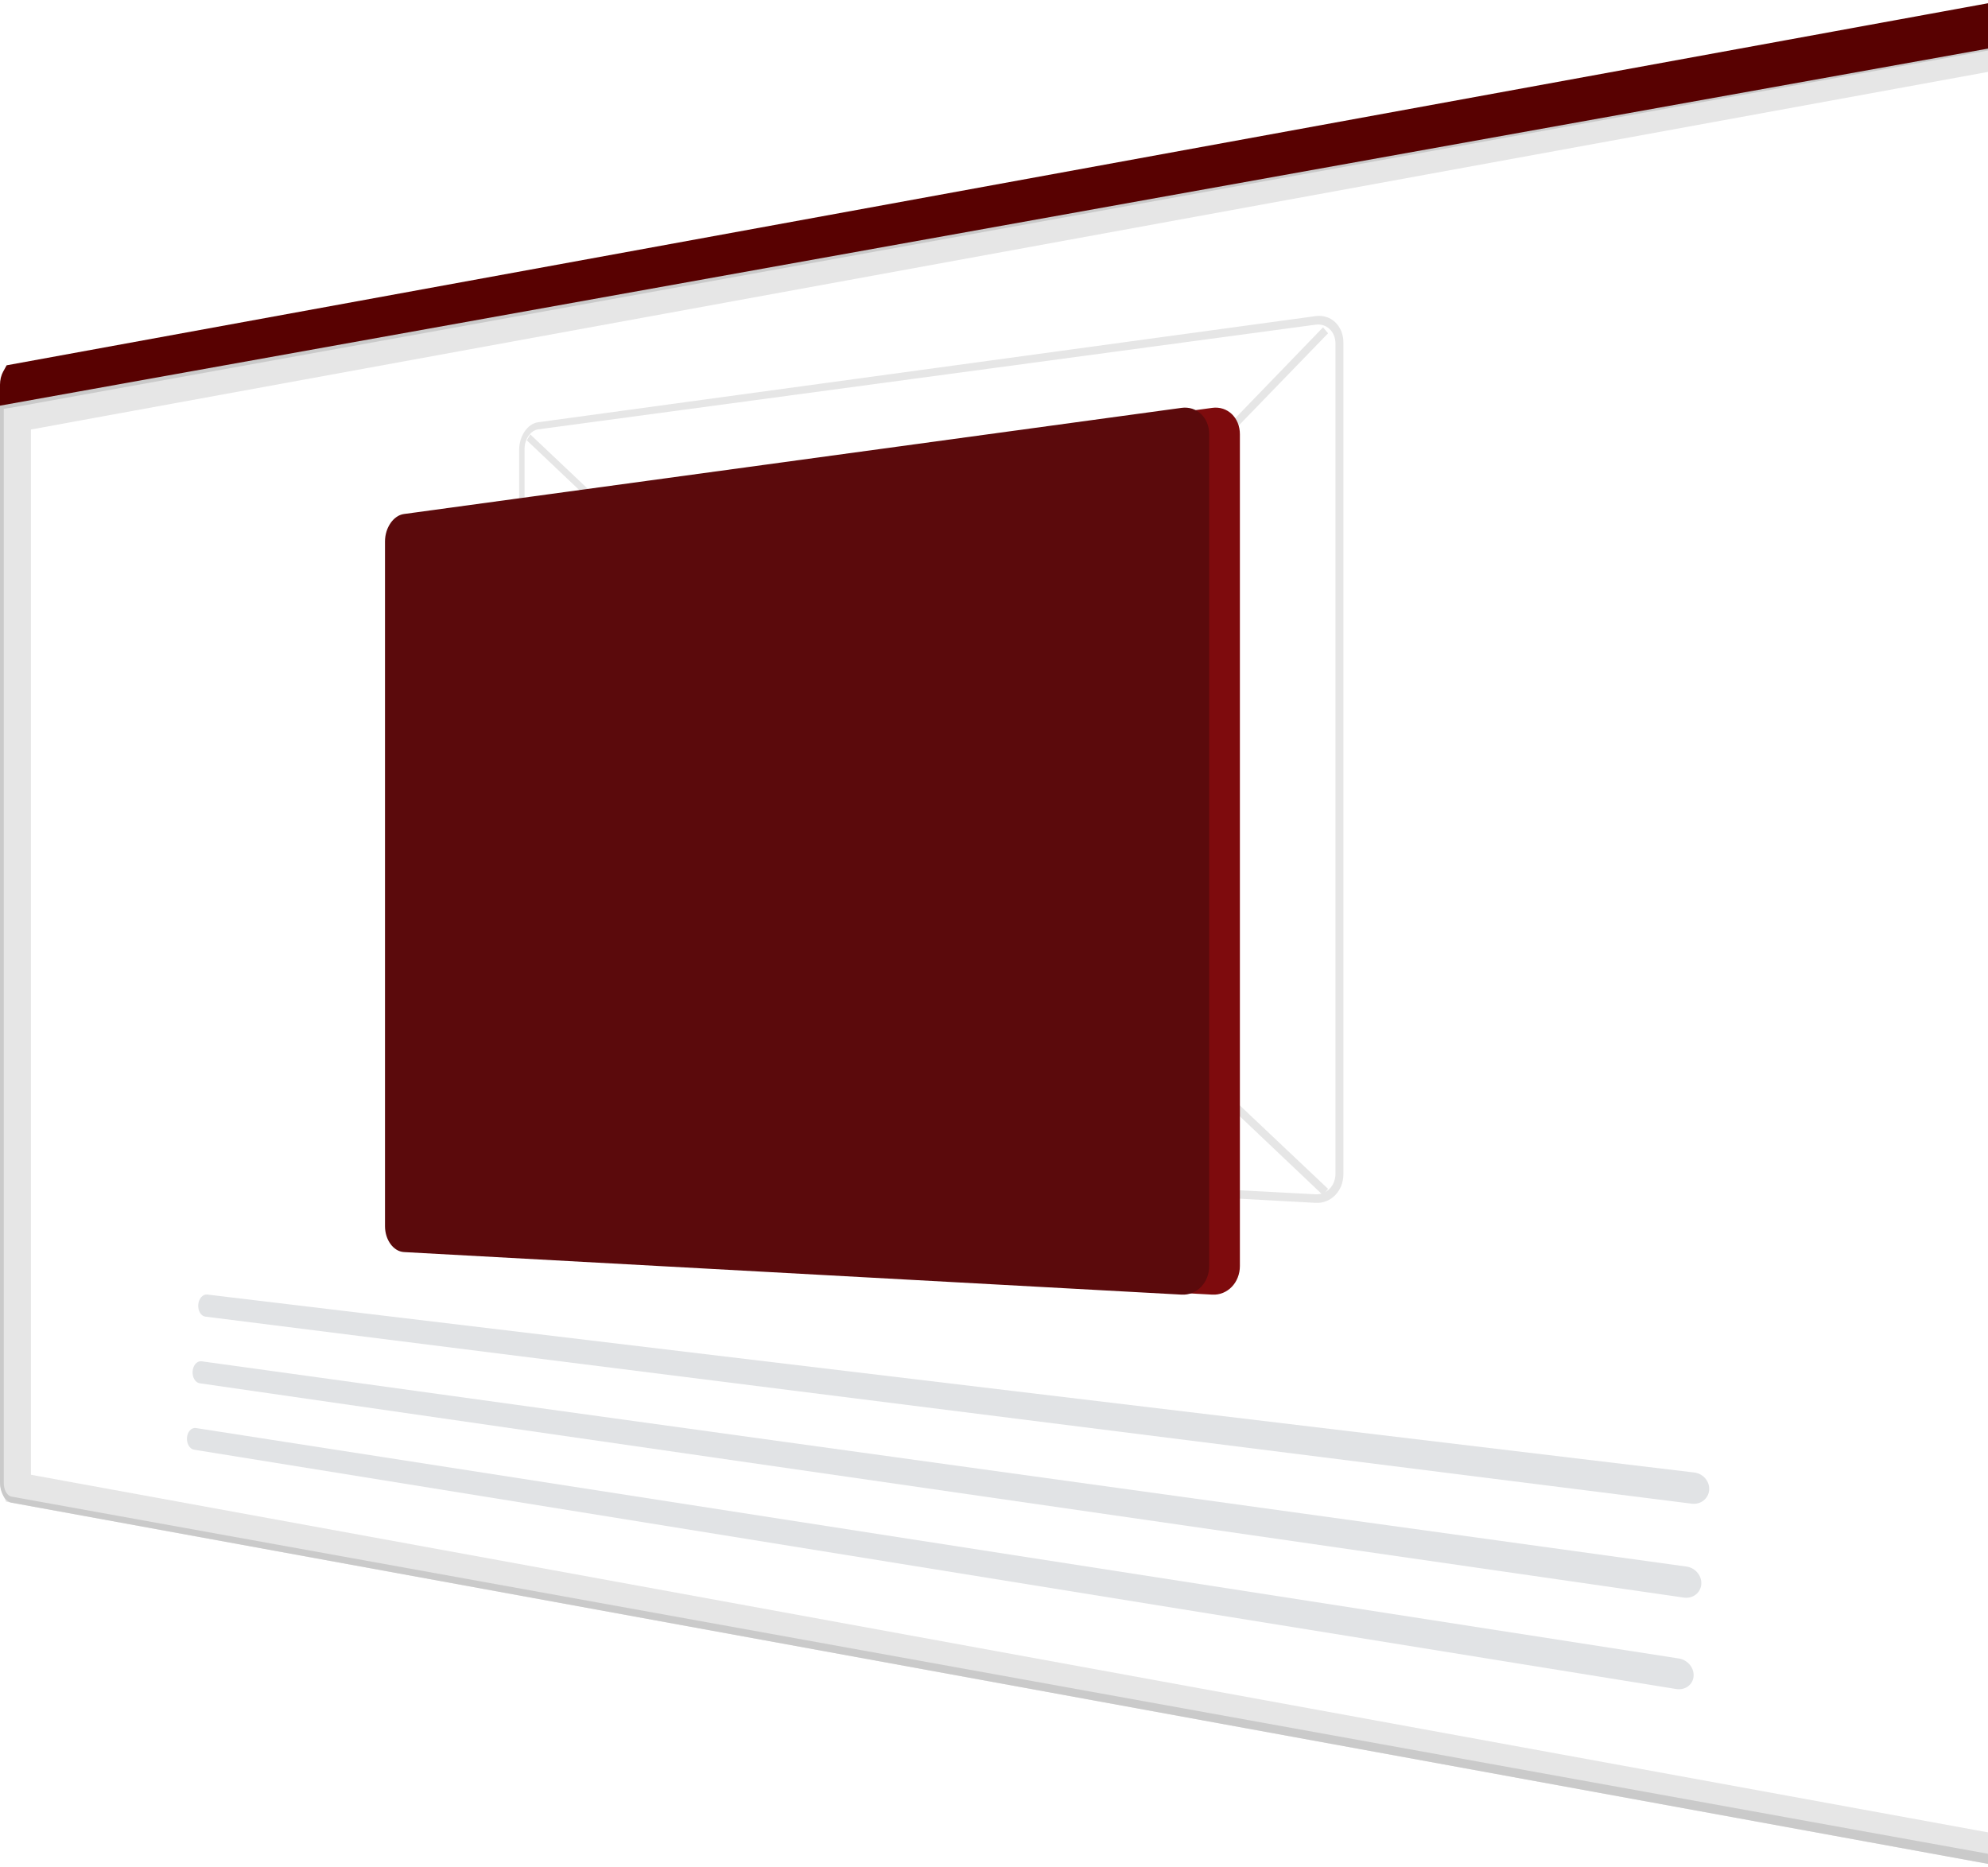 <svg width="642" height="603" viewBox="0 0 642 603" fill="none" xmlns="http://www.w3.org/2000/svg">
<g clip-path="url(#clip0_1795_4318)">
<path d="M647.685 17.097L5.371 134.474C5.273 134.678 5.196 134.891 5.142 135.111L5.14 135.121L5.138 135.13C5.046 135.498 5 135.875 5 136.253V136.255V149.391V478.762C5 479.139 5.047 479.515 5.138 479.881L5.141 479.892L5.143 479.903C5.196 480.118 5.271 480.326 5.366 480.526L647.691 597.905L647.711 597.909L647.731 597.913C648.376 598.036 649.039 598.029 649.68 597.891C650.136 597.791 650.564 597.592 650.933 597.309C651.248 597.062 651.502 596.746 651.675 596.388C651.894 595.916 652.005 595.403 652 594.884L652 594.86V594.837V34.426V20.158V20.136L652 20.114C652.004 19.596 651.893 19.083 651.674 18.612C651.501 18.253 651.247 17.938 650.931 17.691C650.564 17.409 650.138 17.211 649.683 17.111C649.039 16.972 648.374 16.965 647.728 17.089L647.707 17.093L647.685 17.097ZM0.287 133.919C0.096 134.683 -0 135.468 0 136.255L0.287 133.919Z" stroke="#E6E6E6" stroke-width="10"/>
<path fill-rule="evenodd" clip-rule="evenodd" d="M3.665 129.703L646.786 12.178C648.096 11.927 649.442 11.943 650.745 12.225C651.927 12.483 653.037 13 653.994 13.738C654.929 14.466 655.682 15.401 656.192 16.469C656.735 17.623 657.011 18.883 657 20.158V594.837C657.012 596.111 656.736 597.373 656.194 598.527C655.685 599.595 654.933 600.531 653.998 601.259C653.042 601.998 651.933 602.516 650.751 602.775C649.449 603.058 648.102 603.074 646.792 602.824L3.665 485.298C3.132 485.188 2.638 484.938 2.235 484.574C1.764 484.155 1.37 483.657 1.071 483.102C0.723 482.47 0.46 481.795 0.288 481.095C0.097 480.333 0 479.55 1.20371e-05 478.765V136.255V131.011L3.665 129.703ZM1.41 480.532C1.283 480.022 1.218 479.498 1.218 478.972L1.217 478.971V136.029V132.011L3.663 131.668L646.784 15.443C647.657 15.278 648.554 15.29 649.421 15.481C650.207 15.655 650.944 16.001 651.58 16.494C652.202 16.98 652.701 17.604 653.039 18.316C653.399 19.083 653.582 19.921 653.574 20.768V594.235C653.581 595.082 653.398 595.92 653.038 596.687C652.699 597.399 652.199 598.022 651.578 598.507C650.941 599 650.204 599.345 649.417 599.519C648.55 599.709 647.653 599.721 646.78 599.556L3.663 483.334C3.308 483.262 2.979 483.096 2.71 482.854C2.396 482.574 2.133 482.242 1.933 481.872C1.701 481.45 1.525 481 1.41 480.532Z" fill="#CACACA"/>
<path d="M547.248 475.573C547.975 475.678 548.659 475.909 549.229 476.243C549.858 476.612 550.382 477.057 550.773 477.551C551.218 478.104 551.54 478.695 551.729 479.305C551.939 479.97 552.011 480.648 551.943 481.318C551.883 481.96 551.687 482.588 551.359 483.184C551.073 483.708 550.657 484.192 550.127 484.615C549.664 484.987 549.081 485.282 548.417 485.478C547.792 485.659 547.094 485.715 546.405 485.64L66.363 425.222C65.981 425.174 65.63 425.038 65.37 424.837C65.038 424.587 64.776 424.3 64.599 423.989C64.372 423.606 64.214 423.209 64.126 422.805C64.021 422.337 63.986 421.866 64.02 421.398C64.051 420.935 64.152 420.477 64.323 420.032C64.465 419.654 64.679 419.292 64.96 418.955C65.175 418.685 65.474 418.451 65.837 418.268C66.13 418.121 66.499 418.056 66.871 418.087L66.957 418.093L547.248 475.573Z" fill="#E1E3E5"/>
<path d="M544.708 505.948C545.439 506.067 546.12 506.309 546.687 506.652C547.314 507.031 547.838 507.481 548.229 507.981C548.673 508.539 548.995 509.134 549.184 509.747C549.394 510.414 549.466 511.092 549.398 511.763C549.34 512.4 549.144 513.023 548.816 513.614C548.532 514.129 548.116 514.604 547.586 515.018C547.125 515.38 546.542 515.663 545.882 515.846C545.253 516.015 544.556 516.059 543.873 515.97L64.54 446.752C64.156 446.696 63.806 446.554 63.548 446.35C63.217 446.094 62.956 445.802 62.778 445.488C62.551 445.102 62.393 444.701 62.306 444.294C62.201 443.827 62.165 443.356 62.2 442.889C62.23 442.428 62.331 441.974 62.501 441.532C62.642 441.158 62.856 440.801 63.138 440.47C63.353 440.206 63.653 439.979 64.017 439.805C64.311 439.663 64.681 439.605 65.049 439.643L65.135 439.649L544.708 505.948Z" fill="#E1E3E5"/>
<path d="M542.224 535.633C542.957 535.766 543.637 536.018 544.2 536.365C544.828 536.751 545.35 537.205 545.742 537.705C546.185 538.263 546.507 538.856 546.698 539.465C546.908 540.124 546.98 540.794 546.914 541.457C546.857 542.081 546.662 542.692 546.335 543.27C546.053 543.772 545.638 544.233 545.108 544.631C544.648 544.98 544.066 545.249 543.408 545.416C542.776 545.571 542.08 545.601 541.403 545.501L62.722 468.202C62.337 468.138 61.988 467.992 61.732 467.786C61.401 467.529 61.14 467.236 60.961 466.923C60.735 466.538 60.577 466.14 60.489 465.735C60.383 465.274 60.347 464.809 60.381 464.348C60.41 463.896 60.511 463.45 60.681 463.016C60.82 462.651 61.033 462.303 61.315 461.98C61.529 461.725 61.828 461.507 62.191 461.341C62.488 461.207 62.857 461.156 63.222 461.201L63.308 461.207L542.224 535.633Z" fill="#E1E3E5"/>
<path d="M428.882 383.957L171.241 140.288L170.136 142.217L427.272 386.018L428.882 383.957Z" fill="#E6E6E6"/>
<path d="M428.882 107.643L427.266 105.713L170.136 371.837L171.245 373.67L428.882 107.643Z" fill="#E6E6E6"/>
<path d="M173.775 136.368L424.906 102.086C426.068 101.921 427.251 102.021 428.367 102.379C429.43 102.727 430.4 103.309 431.205 104.081C432.037 104.88 432.692 105.844 433.126 106.909C433.601 108.086 433.842 109.342 433.834 110.609V379.225C433.837 380.509 433.597 381.783 433.126 382.979C432.688 384.091 432.036 385.107 431.206 385.972C430.406 386.804 429.439 387.461 428.369 387.9C427.273 388.345 426.09 388.542 424.908 388.476L173.775 374.733C172.927 374.678 172.107 374.412 171.388 373.961C170.627 373.484 169.968 372.864 169.447 372.135C168.873 371.337 168.432 370.453 168.141 369.516C167.821 368.498 167.659 367.437 167.661 366.371V145.221C167.661 144.141 167.823 143.068 168.141 142.036C168.435 141.067 168.876 140.149 169.447 139.311C169.969 138.538 170.626 137.865 171.388 137.324C172.097 136.823 172.915 136.495 173.775 136.368ZM424.906 385.712C425.751 385.757 426.594 385.615 427.376 385.295C428.14 384.98 428.83 384.51 429.4 383.915C429.992 383.296 430.457 382.568 430.769 381.773C431.105 380.92 431.276 380.011 431.273 379.095V110.942C431.278 110.039 431.107 109.144 430.769 108.306C430.46 107.543 429.994 106.854 429.4 106.282C428.826 105.731 428.134 105.316 427.376 105.067C426.58 104.81 425.735 104.737 424.906 104.852L173.775 138.67C173.16 138.761 172.575 138.995 172.069 139.354C171.524 139.739 171.053 140.218 170.679 140.769C170.27 141.367 169.955 142.024 169.744 142.716C169.516 143.454 169.4 144.221 169.399 144.993V366.461C169.399 367.224 169.515 367.983 169.744 368.711C169.952 369.381 170.268 370.013 170.679 370.583C171.052 371.103 171.524 371.546 172.069 371.886C172.583 372.206 173.17 372.393 173.775 372.43L424.906 385.712Z" fill="#E6E6E6"/>
<path d="M140.348 166.005L391.48 131.723C392.641 131.558 393.824 131.658 394.941 132.016C396.003 132.364 396.973 132.946 397.778 133.718C398.61 134.517 399.265 135.48 399.699 136.546C400.174 137.722 400.415 138.979 400.407 140.246V408.861C400.411 410.146 400.171 411.419 399.699 412.615C399.261 413.727 398.609 414.744 397.779 415.608C396.979 416.441 396.013 417.097 394.942 417.537C393.846 417.982 392.663 418.179 391.481 418.113L140.348 404.369C139.5 404.314 138.68 404.049 137.961 403.598C137.2 403.121 136.541 402.5 136.021 401.771C135.446 400.974 135.005 400.09 134.714 399.153C134.394 398.134 134.233 397.074 134.234 396.008V174.857C134.235 173.778 134.396 172.705 134.714 171.673C135.009 170.704 135.449 169.785 136.021 168.947C136.542 168.175 137.199 167.502 137.961 166.961C138.67 166.459 139.488 166.131 140.348 166.005Z" fill="#7E0B0D"/>
<path d="M130.445 166.005L381.576 131.723C382.737 131.558 383.921 131.658 385.037 132.016C386.1 132.364 387.07 132.946 387.875 133.718C388.707 134.517 389.362 135.48 389.796 136.546C390.271 137.722 390.512 138.979 390.504 140.246V408.861C390.507 410.146 390.267 411.419 389.796 412.615C389.358 413.727 388.706 414.744 387.876 415.608C387.076 416.441 386.109 417.097 385.039 417.537C383.942 417.982 382.76 418.179 381.578 418.113L130.445 404.369C129.597 404.314 128.776 404.049 128.058 403.598C127.297 403.121 126.638 402.5 126.117 401.771C125.543 400.974 125.101 400.09 124.81 399.153C124.491 398.134 124.329 397.074 124.33 396.008V174.857C124.331 173.778 124.493 172.705 124.81 171.673C125.105 170.704 125.546 169.785 126.117 168.947C126.639 168.175 127.296 167.502 128.058 166.961C128.766 166.459 129.584 166.131 130.445 166.005Z" fill="#5B0A0C"/>
<path d="M647.634 4.597L647.615 4.6L647.595 4.604L5.042 122.025C5.037 122.034 5.032 122.042 5.028 122.051L5.02 122.065L5.013 122.078C4.855 122.366 4.735 122.673 4.657 122.991L4.655 122.999L4.653 123.008C4.551 123.415 4.5 123.833 4.5 124.252V124.254V125.631L652.5 9.237V8.157V8.137L652.5 8.118C652.505 7.524 652.377 6.936 652.126 6.396C651.919 5.967 651.615 5.59 651.238 5.294C650.811 4.967 650.317 4.737 649.789 4.621C649.08 4.468 648.347 4.46 647.634 4.597Z" stroke="#580101" stroke-width="9"/>
</g>
<defs>
<clipPath id="clip0_1795_4318">
<rect width="642" height="603" fill="white"/>
</clipPath>
</defs>
</svg>
